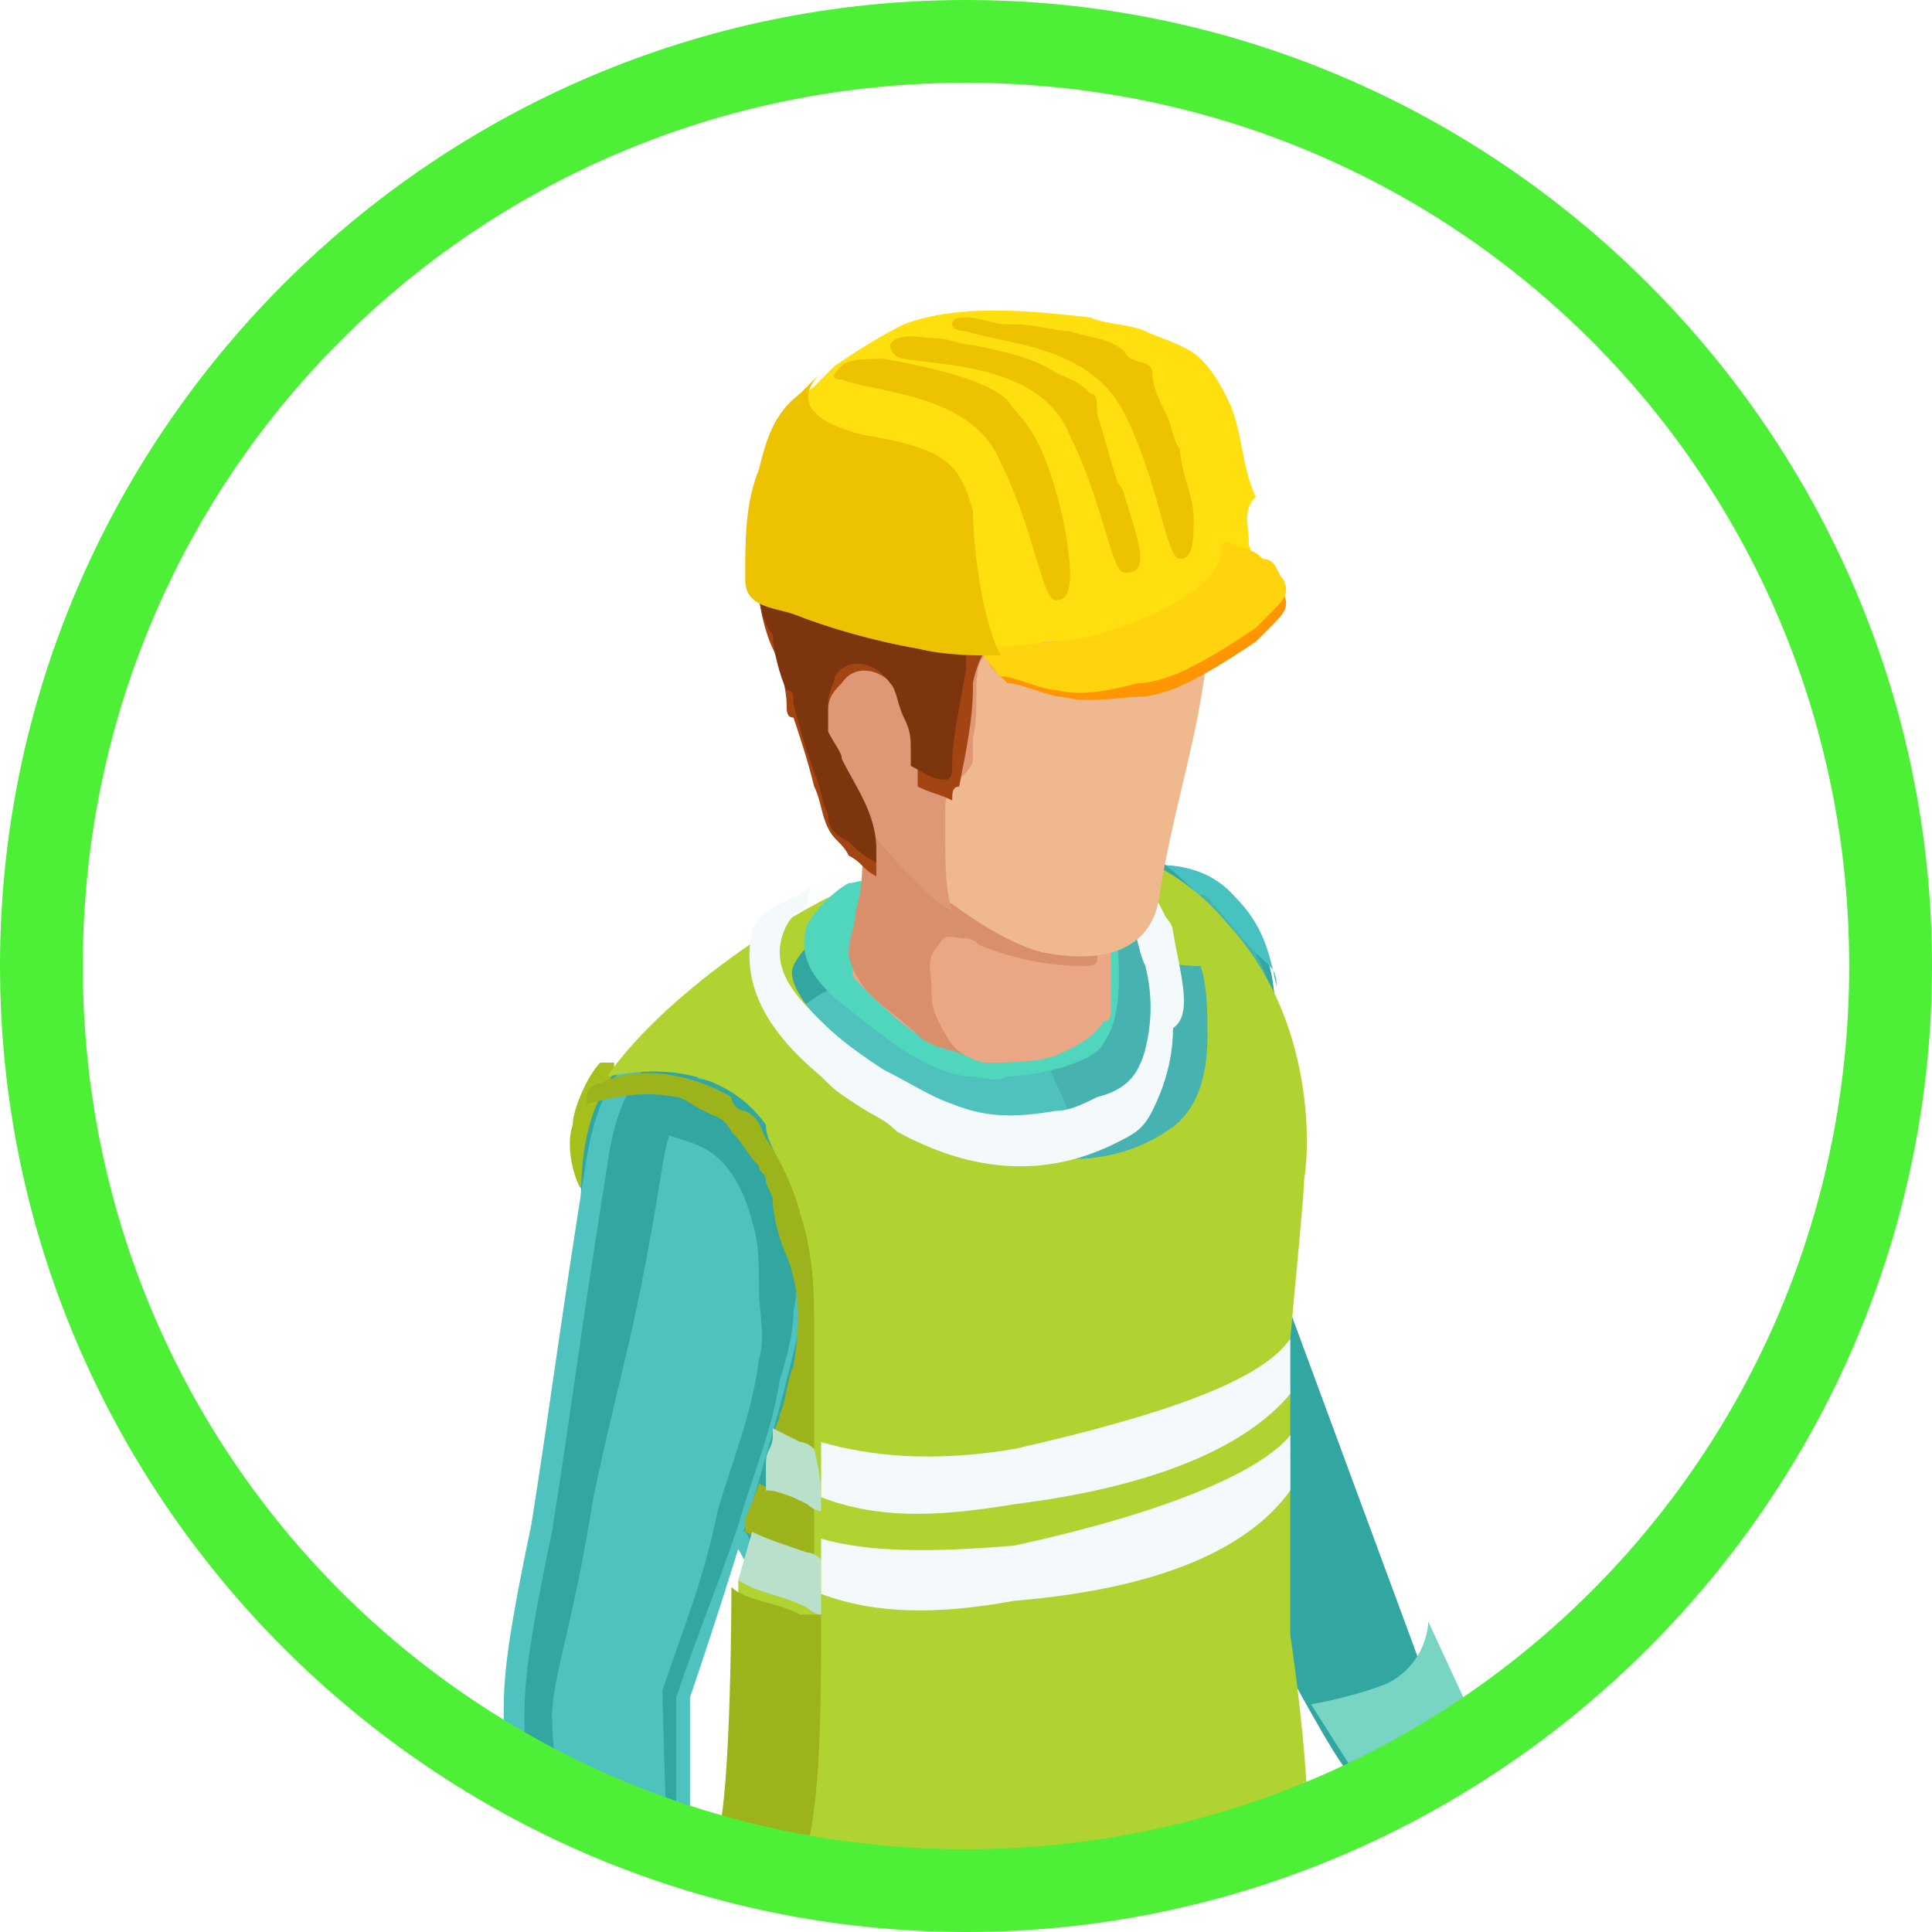 <?xml version="1.0" encoding="utf-8"?>
<!-- Generator: Adobe Illustrator 22.0.0, SVG Export Plug-In . SVG Version: 6.00 Build 0)  -->
<svg version="1.1" id="图层_1" xmlns="http://www.w3.org/2000/svg" xmlns:xlink="http://www.w3.org/1999/xlink" x="0px" y="0px"
	 viewBox="0 0 28 28" style="enable-background:new 0 0 28 28;" xml:space="preserve">
<style type="text/css">
	.st0{clip-path:url(#SVGID_2_);}
	.st1{fill:#996932;}
	.st2{fill:#A87438;}
	.st3{fill:#1F1F1F;}
	.st4{fill:#825520;}
	.st5{fill:#42260B;}
	.st6{fill:#3D2003;}
	.st7{fill:#A7BF1D;}
	.st8{fill:#EBEBEB;}
	.st9{fill:#E8B58F;}
	.st10{fill:#1C4059;}
	.st11{fill:#12344A;}
	.st12{fill:#32A6A0;}
	.st13{fill:#48C2C1;}
	.st14{fill:#1F4964;}
	.st15{fill:#133B54;}
	.st16{fill:#4FC2BE;}
	.st17{fill:#46B3B0;}
	.st18{fill:#E0AA82;}
	.st19{fill:#4DC2BF;}
	.st20{fill:#B1D331;}
	.st21{fill:#78D4C3;}
	.st22{fill:#F4FAFC;}
	.st23{fill:#9CB31B;}
	.st24{fill:#D98F6C;}
	.st25{fill:#51D6BE;}
	.st26{fill:#EAA685;}
	.st27{fill:#F0B88F;}
	.st28{fill:#DF9876;}
	.st29{fill:#A34512;}
	.st30{fill:#7D350E;}
	.st31{fill:#D18D6D;}
	.st32{fill:#B8E0CA;}
	.st33{fill:#FF9500;}
	.st34{fill:#FFDF0D;}
	.st35{fill:#FFD30D;}
	.st36{fill:#EDC200;}
	.st37{fill:#4EF037;}
</style>
<g>
	<g>
		<defs>
			<circle id="SVGID_1_" cx="14" cy="14" r="13.5"/>
		</defs>
		<clipPath id="SVGID_2_">
			<use xlink:href="#SVGID_1_"  style="overflow:visible;"/>
		</clipPath>
		<g id="图层_1_2_" class="st0">
			<g id="图层_1_1_">
				<g>
					<g id="XMLID_36_">
						<path class="st1" d="M11.4,43.3c0.2,0,0.5,0,0.7,0c0.4,0,1.1,0.2,1.2,0.6c0,0.2,0,0.5,0,0.6c0,0.3,0,0.7,0.1,1
							c0,0.5,0.3,0.8,0.6,1.3c0.2,0.4,0.4,0.8,0.6,1.2c0.2,0.3,0.3,0.6,0.3,1c0,0.4-0.1,1-0.2,1.3c-0.2,0.2-0.4,0.3-0.6,0.4
							c-0.2,0.1-0.3,0.1-0.5,0.1c-0.1,0-0.2,0-0.2,0c-0.5-0.1-0.9-0.4-1.2-0.8c-0.2-0.2-0.3-0.3-0.4-0.5c-0.2-0.2-0.2-0.5-0.3-0.8
							l-0.2-0.6h-0.1c-0.1,0-0.3-0.5-0.4-0.5c-0.2-0.2-0.2-0.4-0.3-0.6c-0.1-0.2-0.2-0.3-0.2-0.5c-0.2-0.1-0.2-0.4-0.2-0.8
							c0-0.2,0.2-0.5,0.1-0.7c0-0.2-0.1-0.4-0.1-0.6c-0.1-0.2-0.2-0.6,0.1-0.9c0.2-0.1,0.4-0.1,0.6-0.2
							C10.9,43.4,11.1,43.3,11.4,43.3C11.3,43.4,11.3,43.4,11.4,43.3z"/>
					</g>
					<path class="st2" d="M14.1,48.8c-1,1-2.1-0.2-2.4-1.2c-0.2-0.5-0.2-1-0.2-1.4c0-0.3-0.1-0.7-0.1-1.1c0-0.2,0.1-0.5,0.2-0.6
						c0.1-0.1,0.2-0.1,0.4-0.1s0.4-0.1,0.6,0c0.2,0,0.4,0.2,0.6,0.2c0,0,0,0,0.1,0v0.2c0,0.6,0,1.3,0.3,1.7c0.3,0.6,1,1.3,0.9,1.9
						C14.3,48.6,14.2,48.7,14.1,48.8z"/>
					<g>
						<path class="st3" d="M12,47.3L12,47.3c0-0.2,0.2-0.4,0.4-0.6c0.1-0.1,0.2-0.1,0.2-0.2c0.1-0.1,0.2-0.2,0.2-0.3l0,0l0,0
							c-0.1-0.1-0.2-0.1-0.4-0.1c-0.1,0-0.1,0-0.2,0c-0.2,0-0.3-0.1-0.4-0.2c0-0.1,0-0.2,0.1-0.2c0.1-0.1,0.2-0.2,0.3-0.2h0.1
							c0.1,0,0.2-0.1,0.2-0.2c0-0.1,0-0.1,0-0.2C12.4,45,12.2,45,12,45h-0.1c-0.1,0-0.2,0-0.2-0.1c-0.1-0.1-0.2-0.2-0.1-0.2
							c0-0.1,0.2-0.2,0.2-0.2l0.1-0.1c0.2-0.2,0.2-0.2,0.2-0.3c0-0.1-0.2-0.2-0.2-0.2l0.1-0.1c0.1,0.1,0.2,0.2,0.2,0.2
							c0,0.2,0,0.3-0.2,0.4l-0.1,0.1c-0.1,0.1-0.2,0.2-0.2,0.2c0,0.1,0,0.1,0.1,0.2c0.1,0,0.1,0,0.2,0.1h0.1c0.2,0,0.4,0,0.5,0.2
							c0,0.1,0.1,0.2,0,0.2c0,0.1-0.2,0.2-0.2,0.2s0,0-0.1,0c-0.1,0.1-0.2,0.1-0.2,0.2C12,45.9,12,45.9,12,46s0.2,0.2,0.3,0.2
							c0,0,0.1,0,0.2,0c0.2,0,0.3,0,0.5,0.1c0,0,0,0,0.1,0.1v0.1c0,0.2-0.1,0.2-0.2,0.3c-0.1,0.1-0.2,0.1-0.2,0.2
							C12.3,47,12.1,47.1,12,47.3z"/>
					</g>
					<g>
						<path class="st3" d="M13.1,46.8c-0.2,0-0.6,0-0.8-0.1c-0.1,0-0.2-0.1-0.2-0.2c0-0.2,0.2-0.2,0.2-0.3c0,0,0,0,0.1,0
							c0,0,0.1,0,0.1-0.1c0.1-0.1,0.1-0.1,0.2-0.2c0-0.1,0-0.2,0-0.2c-0.1-0.1-0.2-0.1-0.3,0c-0.1,0-0.1,0-0.2,0l0,0
							c-0.1,0-0.2,0-0.2-0.1c-0.1-0.1-0.1-0.2,0.1-0.3c0.1-0.1,0.2-0.1,0.2-0.2h0.1c0.2-0.1,0.2-0.2,0.2-0.2v-0.1h-0.1
							c-0.2,0-0.4,0-0.6-0.1c0,0-0.1,0-0.1-0.1v-0.1c0-0.3,0.2-0.6,0.4-1l0.1,0.1C12.2,44,12,44.3,12,44.6v0.3c0,0,0,0,0.1,0
							c0.2,0.1,0.4,0.1,0.6,0.1c0.1,0,0.1,0,0.2,0c0.1,0.1,0.1,0.2,0.1,0.2c0,0.1-0.1,0.2-0.2,0.2h-0.1c-0.1,0-0.2,0.1-0.2,0.2
							c0,0.1-0.1,0.2,0,0.2s0.2,0.1,0.2,0.1l0,0c0,0,0.1,0,0.2,0c0.2,0,0.3,0,0.4,0.1c0.1,0.1,0.1,0.2,0.1,0.3
							c0,0.1-0.1,0.2-0.2,0.2c0,0,0,0-0.1,0.1c0,0,0,0-0.1,0c-0.1,0.1-0.2,0.2-0.2,0.2c0,0.1,0.1,0.1,0.2,0.2c0.3,0.1,0.6,0.2,1,0.1
							v0.1C13.3,46.8,13.2,46.8,13.1,46.8z"/>
					</g>
					<path class="st4" d="M20.2,45.2c0.1,0.7-0.3,0.9-1,0.9c-0.4,0-1,0-1.3-0.2c-0.3-0.1-1-0.2-1.2-0.6c-0.1-0.2-0.2-0.3-0.2-0.3
						l-0.4-0.2L16,45.1c0,0-0.1,0-0.8-0.3c-0.7-0.3-0.9-0.6-0.9-0.6c-0.1-0.2,0-0.7,0-1c-0.1-0.5,0-0.9,0-1.4c0-0.3,0.1-0.7,0.3-0.9
						c0.1-0.1,0.2-0.1,0.4-0.2c0.3-0.1,0.6-0.1,0.9-0.2c0.3,0,0.6,0,0.9,0c0.3,0.1,0.6,0.2,0.7,0.5c0.2,0.2,0.2,0.5,0.2,0.8
						c0,0.2,0,0.6,0.2,0.9c0.2,0.2,0.6,0.3,0.8,0.5c0.2,0.2,0.5,0.2,0.7,0.4C19.8,44.2,20.2,44.8,20.2,45.2z"/>
					<path class="st5" d="M14.8,48.9c0,0.3-0.1,0.8-0.2,1c-0.2,0.2-0.4,0.3-0.6,0.4c-0.2,0.1-0.3,0.1-0.5,0.1c-0.1,0-0.2,0-0.2,0
						c-0.5-0.1-0.9-0.4-1.2-0.8c-0.2-0.2-0.3-0.3-0.4-0.5c-0.2-0.2-0.2-0.5-0.3-0.8l-0.2-0.6h-0.2c-0.1,0-0.3-0.5-0.4-0.5
						c-0.2-0.2-0.2-0.4-0.3-0.6s-0.2-0.3-0.2-0.5c0-0.2-0.1-0.2-0.1-0.4c0,0.2,0,0.5,0.1,0.7c0.1,0.2,0.2,0.3,0.2,0.5
						c0.1,0.2,0.2,0.4,0.3,0.6c0.1,0.1,0.3,0.6,0.4,0.5h0.1l0.2,0.6c0.1,0.3,0.2,0.6,0.3,0.8c0.2,0.2,0.2,0.3,0.4,0.5
						c0.3,0.3,0.7,0.6,1.2,0.8c0.1,0,0.2,0,0.2,0c0.2,0,0.3-0.1,0.5-0.1c0.2-0.1,0.5-0.2,0.6-0.4C14.7,49.8,14.8,49.3,14.8,48.9
						L14.8,48.9z"/>
					<path class="st6" d="M19.3,45.8c-0.4,0-1,0-1.4-0.2c-0.3-0.1-1-0.2-1.2-0.6c-0.1-0.2-0.2-0.3-0.2-0.3l-0.5-0.2L16,44.9
						c0,0-0.1,0-0.8-0.3c-0.7-0.3-0.9-0.6-0.9-0.6c0-0.1,0-0.1,0-0.2c0,0.2,0,0.3,0,0.5c0,0,0.2,0.3,0.9,0.6
						c0.7,0.3,0.8,0.3,0.8,0.3l0.1-0.2l0.4,0.2c0,0,0.2,0.2,0.2,0.3c0.2,0.2,1,0.4,1.2,0.6c0.4,0.2,1,0.2,1.3,0.2c0.6,0,1-0.2,1-0.9
						l0,0C20.2,45.7,19.8,45.8,19.3,45.8z"/>
					<g>
						<path class="st3" d="M18.3,44L18.3,44l0.1-0.4c0-0.1,0-0.1,0-0.2c0,0,0,0-0.1,0c-0.2,0-0.3,0-0.5-0.1
							c-0.2-0.1-0.3-0.2-0.2-0.5c0-0.1,0-0.1,0.1-0.2c0.1-0.1,0.1-0.2,0.1-0.2s-0.2-0.1-0.2-0.2l0,0c-0.1,0-0.2,0-0.2-0.1
							c-0.1-0.1-0.1-0.2-0.1-0.3s0.1-0.2,0.2-0.2l0,0l0.1-0.1c0,0,0-0.1-0.1-0.1c0,0-0.1-0.1-0.1-0.2h0.1c0,0,0,0.1,0.1,0.1
							c0,0.1,0.1,0.1,0.1,0.2c0,0.1,0,0.1-0.1,0.2l0,0c-0.1,0.1-0.1,0.2-0.2,0.2c0,0.1,0,0.2,0,0.2c0.1,0.1,0.2,0.1,0.2,0.1l0,0
							c0.2,0,0.2,0.1,0.2,0.2c0,0.1,0,0.2-0.1,0.2c0,0.1-0.1,0.1-0.1,0.2c0,0.2,0.1,0.3,0.2,0.3c0.1,0.1,0.2,0.1,0.5,0.1h0.1
							c0.1,0,0.1,0.1,0,0.2C18.3,43.5,18.3,44,18.3,44z"/>
					</g>
					<g>
						<path class="st3" d="M18.1,43.7c-0.1,0-0.2-0.1-0.3-0.2c-0.1-0.1-0.1-0.2-0.1-0.2c0-0.1,0.1-0.2,0.1-0.2s0,0,0-0.1
							s0.1-0.2,0-0.2c0-0.1-0.2-0.1-0.2-0.1h-0.1c-0.1,0-0.1,0-0.2,0s-0.2-0.1-0.2-0.2c-0.1-0.1-0.1-0.2,0-0.3
							c0-0.1,0.1-0.2,0.2-0.2c0,0,0,0,0.1-0.1c0.1-0.1,0.1-0.2,0.1-0.2c0-0.1-0.1-0.2-0.2-0.2s-0.1,0-0.2,0h-0.1
							c-0.2,0-0.4-0.2-0.6-0.3l0.1-0.1c0.2,0.2,0.3,0.2,0.5,0.2h0.1c0.1,0,0.2,0,0.2,0c0.2,0,0.2,0.1,0.2,0.2c0,0.1,0,0.2-0.1,0.3
							c0,0,0,0.1-0.1,0.1c-0.1,0.1-0.1,0.1-0.2,0.2c0,0.1,0,0.2,0,0.2c0.1,0.1,0.1,0.2,0.2,0.2s0.1,0,0.2,0h0.1
							c0.1,0,0.2,0.1,0.2,0.1c0.1,0.1,0,0.2,0,0.3c0,0,0,0,0,0.1s-0.1,0.1-0.1,0.2c0,0.1,0,0.1,0.1,0.2c0.1,0.1,0.2,0.1,0.2,0.1l0,0
							c0.2,0,0.3-0.1,0.4-0.2l0.1,0.1C18.5,43.6,18.3,43.7,18.1,43.7L18.1,43.7z"/>
					</g>
					<g>
						<path class="st7" d="M9,16.1c-0.1,0.4-0.2,0.8-0.4,1.1c0,0,0,0.1-0.1,0.1l-0.1-0.1c-0.1-0.2-0.2-0.6-0.1-0.9
							c0-0.2,0.2-0.7,0.4-0.9c0.1,0,0.2,0,0.2,0s0,0.1,0,0.2C9,15.9,9,16,9,16.1z"/>
						<g>
							<g>
								<path class="st8" d="M15.5,41.7L15.5,41.7L15.5,41.7L15.5,41.7z"/>
							</g>
							<path id="XMLID_35_" class="st9" d="M21.9,25.8c-0.2-0.2-0.5-0.4-0.7-0.6c0-0.1-0.1-0.1-0.1-0.2c-0.2-0.2-0.3-0.5-0.5-0.8
								c-0.2-0.6-0.5-1.1-0.7-1.5c-0.4-0.8-1-2.8-1-2.8c-1.4-0.5-1.5,1.4-1.3,1.9c0.3,0.5,0.6,1,1,1.4c0.3,0.4,0.5,0.9,0.6,1.3
								c0.1,0.1,0.1,0.2,0.2,0.3c0.1,0.1,0.1,0.2,0.1,0.2c0.1,0.2,0.2,0.5,0.2,0.7c0.1,0.2,0,0.6,0.1,0.8c0.1,0.2,0.2,0.4,0.3,0.5
								c0.2,0.6,0.5,0.8,0.6,1c0.2,0.2,0.1,0.3,0.7,0.3s0.5-0.3,0.5-0.3s0,0,0.2-0.1c0.2-0.1,0.1-0.2,0.1-0.2l-0.4-1.1
								c0-0.1,0.1-0.2,0.1-0.2s0,0,0-0.1c0.2,0.1,0.7,0.3,0.9,0.2C22.9,26.2,22.2,26.1,21.9,25.8z"/>
							<path class="st10" d="M16.7,26.9c-0.2-0.3-0.1-0.6,0.1-0.8c-0.1-0.1-0.1-0.2-0.1-0.3c-0.2,0-0.2,0.1-0.3,0.2
								c-0.6,0.4-1,1-1.3,1.6c-0.1,0.2-0.1,0.2-0.2,0.4c-0.3,0.9-0.1,1.9-0.1,2.8c0,1.2,0.1,2.4-0.2,3.6c-0.5,1.8-0.5,3.5-0.4,4.7
								c0.1,1.4,0,3.6,0,3.6s0.5,0.7,1.6,0.7c0.5,0,0.9-0.1,1.3-0.3c0.5-0.3,0.6-0.5,0.6-1c-0.1-1.3,0-2.4,0-3.6c0.1-1,0.1-2,0.2-3
								c0.2-1.5,0.2-1.9,0.3-3.2c0.1-0.9,0.5-3.9,0.2-5C18.1,27.4,17.1,27.5,16.7,26.9z"/>
							<g>
								<path class="st11" d="M15.2,40c-0.1-1.3-0.1-2.9,0.4-4.7c0.3-1.2,0.3-2.4,0.2-3.6c0-0.9-0.3-2,0.1-2.8
									c0.1-0.2,0.1-0.2,0.2-0.4c0.2-0.5,0.5-1,0.8-1.4c-0.1-0.1-0.1-0.1-0.2-0.2c-0.2-0.3-0.1-0.6,0.1-0.8
									c-0.1-0.1-0.1-0.2-0.1-0.3c-0.2,0-0.2,0.1-0.3,0.2c-0.6,0.4-1,1-1.3,1.6C15,28,15,28,14.9,28.2c-0.3,0.9-0.1,1.9-0.1,2.8
									c0,1.2,0.1,2.4-0.2,3.6c-0.5,1.8-0.5,3.5-0.4,4.7c0.1,1.4,0,3.6,0,3.6s0.2,0.4,1,0.6C15.2,42.8,15.3,41.1,15.2,40z"/>
							</g>
							<path id="XMLID_34_" class="st12" d="M16.3,12.7c0,0,1-0.3,1.6,0.4c0.6,0.7,0.6,1.2,0.6,2.4s-0.1,2.7-0.1,2.7l2.4,6.5
								c0,0-0.8,0.2-1.2,1c-0.1,0.2-1.6-2.8-1.8-3C16.2,20.8,15,12.8,16.3,12.7z"/>
							<path id="XMLID_33_" class="st13" d="M18.5,14.3c-0.1-0.5-0.2-0.9-0.6-1.3c-0.6-0.7-1.6-0.4-1.6-0.4c-0.2,0-0.4,0.3-0.4,0.8
								c0.4,0.1,1,0,1.3,0c0.5,0,0.9,0.3,1.2,0.6C18.5,14.1,18.5,14.2,18.5,14.3z"/>
							<g>
								<path class="st14" d="M14,38.7c0.1-0.8,0.4-1.6,0.6-2.4c0.2-1.1,0.4-2.6,0.5-3.7c0-0.6,0.1-1.2,0.2-1.7c0-0.1,0-0.2,0.1-0.2
									c0-0.1,0.1-0.1,0.1-0.2c0.1-0.1,0.2-0.2,0.3-0.3c0.3-0.3,0.6-0.6,0.6-1c0.1-0.6,0-1.2-0.2-1.7c0-0.1,0-0.2,0.1-0.2
									c0.1-0.1,0.2-0.2,0.3-0.2c0.2-0.2,0.4-0.3,0.6-0.5c0.3-0.2,0.6-0.4,0.9-0.6c0.2-0.1,0.4-0.1,0.6-0.1c0-1.3-0.4-2.4-0.4-2.4
									s0.2,0.4-2.4,1.8c-0.6,0.4-1.4,0.6-2,0.9c-0.8,0.2-1.7-0.2-2.4,0.3c-0.7,0.5-0.9,1.3-1,2c-0.1,1-0.2,2-0.1,3.2
									c0.2,2,0.3,4,0.2,6.2c-0.2,1.9-0.2,4-0.1,5.9c0.1,0.6-0.1,1.6,0.4,2.2c0.3,0.3,0.9,0.5,1.3,0.6c0.5,0.1,1,0.2,1.4-0.1
									c0.5-0.3,0.4-1.2,0.5-1.6C14,44,14,43.2,14,42.4C13.8,40.9,13.9,39.7,14,38.7z"/>
							</g>
							<path class="st15" d="M11.2,44.6c-0.2-1.9,0-4,0.1-5.9c0.2-2,0-4-0.2-6.2c-0.1-0.6-0.1-1.2,0-1.6c0-0.4,0.1-0.8,0.2-1.2
								c0,0.1,1,0.2,1.1,0.2c0.4,0.1,0.9,0.1,1.3,0c0.9-0.1,1.6-0.5,2.4-0.6c0.9-0.2,1.6-0.4,2.3-0.9c0.1-0.1,0.2-0.1,0.2-0.2
								c0-0.1,0.1-0.2,0.1-0.2c0.1-1.6,0-3.2-0.6-4.6c0,0,0.2,0.4-2.4,1.8c-0.6,0.4-1.3,0.6-2,0.9c-0.8,0.2-1.7-0.2-2.4,0.3
								c-0.7,0.5-0.9,1.3-1,2c-0.1,0.9-0.1,1.9-0.1,3c0.2,2,0.3,4.1,0.2,6.2c-0.2,1.9-0.2,4-0.1,5.9c0.1,0.6-0.1,1.6,0.4,2.2
								c0.2,0.2,0.5,0.4,0.8,0.5C11.1,45.7,11.2,45,11.2,44.6z"/>
							<path id="XMLID_32_" class="st16" d="M18.5,20.2c-0.1,1.1-0.1,2.2,0,3.3c0,0.5,0.1,1,0.1,1.4c0.1,0.4,0.2,0.9,0.1,1.3
								c-0.1,0.3-0.2,0.6-0.2,1c0,0.1-0.1,0.2-0.2,0.3c-0.2,0.2-0.3,0.6-0.6,0.6c-0.3,0.2-0.6,0.2-1,0.4c-1.3,0.4-3,0.9-5.8,0
								c0,0,0.5-4.6,0.2-5.2C10.9,22.5,9,20,8.9,18.6c-0.1-1.4-0.4-2.6,1.1-3.9c0.9-0.7,1.4-1.3,2.1-1.6c0.6-0.4,1.1-0.6,1.6-0.9
								c0.6-0.2,1.2-0.2,1.7,0c1,0.2,1.8,0.6,2.1,1.1C18.5,14.3,18.7,16.5,18.5,20.2z"/>
							<path class="st17" d="M17.5,13c0,0,0.5,0.6,0.6,0.7c0.2,0.2,0.3,0.6,0.4,0.9c0.2,0.8,0.2,1.6,0.1,2.4c-0.1,1.3,0,2.4,0,3.7
								c0,0.8,0,1.4,0,2.2c0,0.3,0,0.7,0,1c0,0.6,0.1,1.4,0.2,1.9c0.1,0.3,0,0.6-0.1,0.9c-0.1,0.3-0.2,0.7-0.5,0.9
								c-0.3,0.2-0.6,0.4-1,0.6c-0.1,0-0.8,0.2-0.8,0.2s0.3-3.8-0.1-7.9c-0.1-1-0.2-1.9-0.4-2.8c-0.2-0.6-0.3-1.3-0.5-1.8
								c-0.1-0.2-0.3-0.6-0.2-0.8c0.1-0.1,0.2-0.2,0.3-0.2c0.2-0.2,0.3-0.6,0.4-1c0-0.1,0-0.2,0.1-0.3c0-0.1,0-0.2,0.1-0.2
								c0.1-0.2,0.3-0.2,0.5-0.3C16.9,13,17.4,12.9,17.5,13z"/>
							<path id="XMLID_31_" class="st12" d="M15.1,13.5c0.9-0.1,1.6-0.5,2.4-0.4c-0.5-0.5-0.9-0.9-1.6-1c-0.6-0.2-1.4,0.1-2,0.3
								c-0.6,0.2-1.2,0.6-1.6,0.9c-0.7,0.5-2,1-2.8,1.6c-1.4,1.2-1,2.3-1.1,3.9c0,0.2,0.6,0.3,0.7,0.5c0.2,0.9,0.7,1.5,1.2,2.3
								c0.2,0.2,0.2,0.5,0.5,0.6c0.1,0.1,0.1,0.4,0.1,0.5c0,0.4,0,0.8,0,1.1c0,0.5-0.1,1-0.1,1.3c0,0.2-0.1,0.5-0.1,0.7
								c0,0.3,0.3,0.7,0.2,1.1c-0.1,0.3-0.2,0.6-0.2,0.9c0.1,0.2,0,0.6,0.2,0.6s0.4,0.1,0.4,0.2c0.2,0.1,0.2,0.1,0.4,0.1
								c0,0,0.1-2.1,0.1-2.2c0-0.8,0-1.6,0-2.4c0.1-1.1,0.2-2,0.2-3.2c0-0.5,0.1-1,0.1-1.4c0-0.5-0.1-1-0.2-1.4
								c-0.1-0.6-0.1-1.3-0.4-1.9c-0.2-0.2-0.2-0.4-0.4-0.6c-0.3-0.2-0.2-0.3,0-0.6c0.2-0.2,0.5-0.4,0.8-0.6
								c0.4-0.2,0.7-0.3,1.1-0.5c0.1,0,0.2-0.1,0.3-0.1C13.7,13.7,14.4,13.5,15.1,13.5z"/>
							<path id="XMLID_30_" class="st9" d="M10.9,32.1c-0.1-0.1-0.2-0.2-0.3-0.4c0,0,0-0.1-0.1-0.1c-0.2-0.2-0.4-0.4-0.6-0.6
								c-0.2-0.2-0.2-0.6-0.2-0.8c-0.1-1.2,0.2-3.2-0.1-4.3c-0.3-1.2-2.2-0.3-2.2-0.3S7.3,27,8,28.9s0.8,2.2,0.8,3
								c0,0.3-0.1,0.5,0.1,0.7c0.1,0.2,0.2,0.3,0.2,0.5c0.2,0.4,0.2,0.6,0.3,0.9c0.2,0.3,0,0.3,0.7,0.5c0.7,0.2,0.6-0.2,0.6-0.2
								s0,0,0.2,0s0.2-0.2,0.2-0.2l-0.3-1.3c0-0.1,0.1-0.1,0.1-0.2c0.2,0.2,0.7,0.6,0.9,0.5C11.9,32.8,11.2,32.4,10.9,32.1z"/>
							<path id="XMLID_29_" class="st18" d="M7.5,25.6c0,0-0.1,1.4,0.6,3.3c0.6,2,0.8,2.2,0.8,3c0,0.2,0,0.4,0,0.6
								c0.2-0.4,0.2-0.9,0.2-1.2c-0.1-1-0.4-1.8-0.6-2.8c-0.2-1.1-0.3-2.1-0.2-3.2C7.9,25.3,7.5,25.6,7.5,25.6z"/>
							<path class="st19" d="M10.7,15.1c0,0-1.8-0.8-2.2,1.7S8,20.2,7.7,22.1c-0.4,1.9-0.4,2.3-0.4,2.8c0,0.5,0.3,2.6,0.6,4
								c0.3,1.3,0.7,2.2,0.7,2.2s0.2-0.7,0.8-0.7s0.6,0.2,0.6,0.2v-6c0,0,2-5.8,1.8-7.1C11.6,16.1,11.4,15.3,10.7,15.1z"/>
							<path class="st12" d="M9.4,15.7c-0.2,0.1-0.3,0.2-0.3,0.3c0,0.2,0.2,0.2,0.2,0.3c0.4,0.2,0.7,0.2,1,0.4
								c0.3,0.2,0.5,0.6,0.6,1C11,18,11,18.3,11,18.7c0,0.3,0.1,0.7,0,1c-0.1,0.8-0.4,1.5-0.6,2.2c-0.2,1-0.5,1.7-0.8,2.6
								c0,0,0.1,4.2,0.2,4.2v-4.1c0.3-0.9,0.6-1.6,0.9-2.5c0.2-0.7,0.5-1.4,0.6-2.1c0.1-0.3,0.2-0.7,0.2-1c0.1-0.4,0-0.8,0-1.2
								c0-0.5,0-1.4-0.4-1.7C10.8,15.7,9.9,15.5,9.4,15.7z"/>
							<path class="st12" d="M8.6,29.6C8.3,28.3,8,25.4,8,24.9c0-0.6,0.3-1.3,0.6-3.2c0.4-1.9,0.6-2.3,1-4.8
								c0.2-1.2,0.7-1.6,1.3-1.7c-0.3-0.1-1.8-0.6-2.1,1.7c-0.4,2.5-0.5,3.4-0.8,5.3c-0.4,1.9-0.4,2.3-0.4,2.8s0.3,2.6,0.6,4
								c0.3,1.4,0.7,2.2,0.7,2.2S8.9,31,9,30.8C8.8,30.4,8.7,30.1,8.6,29.6z"/>
							<path class="st20" d="M16.9,13.8c-0.1-0.2-0.1-0.5-0.2-0.6c-0.2-0.2-0.5-0.4-0.6-0.6c-0.2-0.2-0.2-0.2-0.4-0.4
								c0,0,1.2,0.1,2.1,1.2c1.2,1.3,1.2,3.1,1.1,3.7c0,0.2-0.1,1.2-0.2,2.3c-0.1,0.2,0,0.5,0,0.8c0,0.3,0,0.6,0,1
								c0,0.2,0,0.5,0,0.8c0,1,0,1.7,0,1.7s0.4,2.6,0.2,3.5c-0.2,0.8-1.4,1.5-4.2,2c-1.3,0.2-2.3,0.1-3.1-0.2
								c-0.9-0.2-1.3-0.6-1.3-0.6s0-1.4,0.2-1.9s0.2-2.8,0.2-3.4c0-0.2,0-0.2,0-0.2l0.2-0.5l0.1-0.4c0,0,0.1-0.2,0.2-0.5
								c0.1-0.2,0.2-0.5,0.2-0.7s0.1-0.2,0.1-0.4c0.2-0.8,0.4-1.4-0.2-3.5c-0.1-0.3-0.2-0.4-0.2-0.6c-0.8-1.1-2.2-0.7-2.3-0.7
								c0.9-1.3,3-2.6,3.7-2.8c0,0.2-0.9,0.9-1,1.2c-0.2,0.4,1,1.4,1,1.4c0.3,0.2,0.6,0.5,0.9,0.7c0.3,0.2,0.6,0.3,1,0.4
								c0.2,0.1,0.2,0.1,0.4,0.2c0.7,0.2,1.5,0.1,2.1-0.3c0.5-0.3,0.6-0.9,0.6-1.4c0-0.3,0-0.7-0.1-1C16.9,14,16.9,13.9,16.9,13.8z"
								/>
							<path class="st21" d="M8.3,31l-0.4-1.4c0,0,1,0.2,1.4-0.1c0.6-0.2,0.7-0.6,0.7-0.6l0.1,1.6C10.1,30.5,9.4,31.5,8.3,31z"/>
							<path class="st21" d="M19.7,25.8L19,24.7c0,0,0.6-0.1,1.1-0.3c0.6-0.3,0.6-0.9,0.6-0.9l0.6,1.3C21.3,24.9,21,25.7,19.7,25.8z
								"/>
							<path class="st22" d="M17,13.5c0-0.1-0.1-0.2-0.1-0.2c-0.1-0.2-0.2-0.4-0.4-0.6c-0.1-0.1-0.4-0.2-0.5,0
								c0,0.1,0.1,0.2,0.1,0.2c0.1,0.2,0.2,0.3,0.3,0.5c0.1,0.2,0.1,0.4,0.2,0.6c0.1,0.4,0.1,0.8,0,1.2c-0.1,0.4-0.3,0.6-0.7,0.7
								c-0.2,0.1-0.4,0.2-0.6,0.2c-0.6,0.1-1,0.1-1.5-0.1c-0.3-0.1-0.6-0.3-1-0.5c-0.3-0.2-0.6-0.4-0.9-0.7c-0.3-0.3-0.6-0.6-0.6-1
								c0-0.2,0.1-0.5,0.3-0.6l0.1-0.1V13c0-0.1,0.1-0.2,0.1-0.2S11.6,13,11.5,13c-0.2,0.1-0.5,0.2-0.6,0.5c-0.2,0.9,0.4,1.6,1,2.1
								c0.2,0.2,0.2,0.2,0.5,0.4c0.3,0.2,0.4,0.2,0.6,0.4c1.1,0.6,2.2,0.7,3.3,0.1c0.2-0.1,0.3-0.2,0.4-0.4c0.2-0.4,0.3-0.8,0.3-1.2
								C17.3,14.7,17.1,14.1,17,13.5z"/>
							<path class="st23" d="M10.8,16.1c0.2,0.1,0.2,0.2,0.3,0.4c0.2,0.3,0.4,0.7,0.5,1.1c0.2,0.6,0.2,1.2,0.2,1.7
								c0,0.3,0,0.6,0,0.9c0,0.1,0,0.9,0,0.9c-0.1,0-0.2-0.1-0.2-0.1c-0.2-0.1-0.3-0.1-0.4-0.2c0,0,0,0,0,0.1c0-0.2,0.1-0.3,0.1-0.4
								c0.1-0.2,0.1-0.5,0.2-0.7c0.1-0.6,0.1-1.1-0.1-1.6c-0.1-0.2-0.2-0.6-0.2-0.8c0-0.1-0.1-0.2-0.1-0.3S11,17,11,16.9
								c-0.2-0.2-0.2-0.3-0.4-0.5c-0.1-0.2-0.2-0.2-0.4-0.3C10,16,9.9,15.9,9.8,15.9c-0.5-0.1-0.9,0-1.3,0.1v-0.1
								c0-0.1,0.1-0.2,0.2-0.2c0.6-0.3,1.4-0.1,1.9,0.2C10.6,16,10.7,16.1,10.8,16.1z"/>
							<path class="st23" d="M11.9,23.4c0,1.3,0,2.5-0.2,3.4c-0.1,0.6-0.1,1.2-0.2,1.6l0,0c-0.8-0.2-1.3-0.6-1.3-0.6
								c0-0.4,0.1-0.9,0.2-1.2c0.2-0.6,0.2-3.6,0.2-3.6V23c0.2,0.2,0.6,0.2,1,0.4C11.6,23.4,11.8,23.4,11.9,23.4z"/>
							<path class="st23" d="M11.6,22.5c-0.3-0.1-0.6-0.2-0.8-0.3V22c0,0,0.1-0.2,0.2-0.5c0.2,0.1,0.4,0.2,0.6,0.2
								c0.1,0,0.2,0.1,0.2,0.1c0,0.2,0,0.5,0,0.7C11.8,22.6,11.6,22.6,11.6,22.5z"/>
							<path class="st24" d="M12.3,13.4c-0.1,0.2-0.1,0.3,0.1,0.6c0.2,0.2,0.2,0.2,0.4,0.3c0.2,0.2,0.3,0.3,0.5,0.4
								c0.2,0.2,0.4,0.2,0.6,0.4c-0.2-0.5-0.2-1.1-0.2-1.6c0-0.4,0.1-0.8,0.1-1.2v-0.1c-0.1,0-0.2,0-0.2,0.1
								C12.9,12.6,12.5,12.7,12.3,13.4z"/>
							<path class="st25" d="M14.6,15.6c0.4,0,1.3-0.2,1.4-0.5c0.3-0.4,0.2-1.2,0.2-1.5c-0.2-0.8-1.2-0.5-1.2-0.5
								c-0.2,0-0.3,0-0.5,0c-0.4,0-0.8-0.1-1.1-0.1c-0.1,0-0.2,0-0.3,0c-0.2,0-0.2-0.2-0.4-0.2c-0.1-0.1-0.3,0-0.4,0
								c-0.2,0.1-0.5,0.4-0.6,0.6c-0.2,0.6,0.3,1,0.7,1.3c0.5,0.4,1,0.8,1.6,0.9C14.3,15.6,14.4,15.7,14.6,15.6z"/>
							<path id="XMLID_28_" class="st26" d="M12.7,11.8c0,0.1,0,0.1,0,0.2c0,0.3,0,0.6-0.1,1c0,0.1-0.1,0.3,0,0.4
								c0.1,0.1,0.2,0.2,0.2,0.2c0.4,0.3,0.9,0.6,1.3,0.8c1.2,0.5,1.5,0.2,1.5,0.2l0.2-2.4L15.7,12c-0.2-0.1-0.5-0.2-0.7-0.2
								c-0.4-0.2-0.8-0.2-1.2-0.3c-0.2,0-0.4-0.1-0.6,0c-0.1,0-0.2,0-0.2,0.1c-0.1,0.1-0.2,0.2-0.2,0.3
								C12.7,11.7,12.7,11.7,12.7,11.8z"/>
							<path id="XMLID_27_" class="st26" d="M13.4,12.4c0.2-0.1,0.6-0.2,0.9-0.2c0.2,0,0.7,0,1,0.1c0.2,0.1,0.2,0.3,0.2,0.5
								c0.2,0.2,0.4,0.1,0.5,0.2c0.2,0.2,0.1,0.6,0.1,0.7c0,0.3,0,0.6,0,0.9c0,0.1,0,0.2-0.1,0.2c-0.2,0.3-0.5,0.4-0.7,0.5
								c-0.3,0.1-0.7,0.1-1,0.1c-0.2,0-0.4-0.2-0.6-0.2c-0.5-0.2-0.9-0.6-1.3-1c-0.1-0.1,0-0.2,0-0.2c0-0.3,0.1-0.7,0.3-1
								C12.9,12.6,13.2,12.5,13.4,12.4z"/>
							<path id="XMLID_26_" class="st24" d="M12.8,11.3c-0.2,0.1-0.4,0.2-0.4,0.3c-0.1,0.2,0.1,0.5,0.1,0.7c0,0.3,0,0.6-0.1,0.9
								c0,0.2-0.1,0.4-0.1,0.6c0,0.2,0.2,0.5,0.3,0.6c0.2,0.2,0.5,0.4,0.7,0.6c0.2,0.2,0.5,0.2,0.7,0.3c-0.2-0.1-0.3-0.3-0.4-0.5
								c-0.1-0.2-0.1-0.3-0.1-0.5s-0.1-0.4,0.1-0.6c0.1-0.2,0.2-0.1,0.4-0.1c0.1,0,0.2,0.1,0.2,0.1c0.5,0.2,1,0.3,1.5,0.3
								c0.1,0,0.2,0,0.2-0.1s0-0.1-0.1-0.2c-0.1-0.1-0.2-0.1-0.4-0.2c-0.3-0.2-0.6-0.5-1-0.6c-0.2-0.1-0.4-0.2-0.6-0.2
								c-0.1-0.1-0.2-0.2-0.2-0.2c0-0.2,0-0.2,0-0.4s-0.1-0.3-0.1-0.5c0-0.1-0.1-0.4-0.2-0.4C13.3,11.2,12.9,11.3,12.8,11.3z"/>
							<path class="st27" d="M17.6,8.8L17.6,8.8c0-0.5-0.2-0.9-0.4-1.2c-0.3-0.5-0.9-0.8-1.3-0.9c-0.8-0.1-2.1,0.3-2.9,1.3
								c-0.1,0.1-0.1,0.2-0.2,0.2c-0.1,0.1-0.1,0.2-0.2,0.2c-0.5,1.2-2,1.4,0.5,4.1c0,0,0,0,0.1,0.1l0.1,0.1l0.1,0.1
								c0.1,0.1,0.2,0.2,0.4,0.3c0.4,0.3,0.9,0.6,1.3,0.7c1,0.2,1.6-0.1,1.7-0.8c0.2-1.3,0.6-2.4,0.7-3.6C17.6,9.2,17.6,9,17.6,8.8z
								"/>
							<path class="st28" d="M17,8.3c-0.1-0.2-0.2-0.6-0.2-0.8h-0.1c-0.4-0.2-0.9-0.2-1.3-0.2c-0.3,0-0.7,0-1,0.1
								c-0.6,0.1-1.1,0.3-1.4,0.7c-0.1,0.1-0.1,0.2-0.2,0.2c-0.1,0.1-0.1,0.2-0.2,0.2c-0.5,1.2-2,1.4,0.5,4.1c0,0,0,0,0.1,0.1
								l0.1,0.1l0.1,0.1c0.1,0.1,0.2,0.2,0.4,0.3c-0.1-0.3-0.1-0.7-0.1-1c0-0.2,0-0.3,0-0.5s0.1-0.3,0.2-0.4
								c0.1-0.1,0.2-0.2,0.2-0.3s0-0.2,0-0.3c0.1-0.4,0-0.8,0.1-1.1c0.2-0.3,0.3-0.5,0.4-0.7c0.2-0.2,0.6-0.4,0.8-0.5
								c0.2,0,0.3,0,0.6,0c0.2,0,0.3,0,0.5,0c0.3,0.1,0.6,0.1,0.8,0h0.1C17,8.4,17,8.4,17,8.3z"/>
							<g id="XMLID_25_">
								<path class="st29" d="M16.5,7.5c-0.1-0.3-0.2-0.7-0.2-1.1c-0.6-0.5-1.3-0.9-2-1c-1-0.2-1.6,0.2-2.4,0.8c0,0,0,0-0.1,0.1
									c0,0,0,0-0.1,0.1l-0.1,0.1c-0.1,0.1-0.2,0.2-0.2,0.3c0,0.1-0.1,0.1-0.1,0.2c-0.2,0.2-0.2,0.6-0.3,0.9V8c0,0.2,0,0.5,0,0.6
									c0,0.2,0.1,0.6,0.2,0.8c0.1,0.2,0.2,0.6,0.2,0.8c0,0.1,0,0.2,0.1,0.2c0.1,0.3,0.2,0.6,0.3,1c0.1,0.2,0.1,0.4,0.2,0.6
									c0.1,0.2,0.2,0.2,0.3,0.4c0.2,0.1,0.2,0.2,0.4,0.3l0,0l0,0c0-0.1,0-0.2,0-0.2l0,0c0-0.5-0.2-1-0.5-1.4
									c-0.1-0.2-0.2-0.3-0.2-0.5c0-0.1,0-0.1,0-0.2c0-0.1,0-0.1,0-0.1c0-0.2,0.1-0.3,0.2-0.4c0.2-0.3,0.6-0.2,0.8,0.1
									c0.1,0.2,0.2,0.5,0.2,0.6s0.1,0.4,0.1,0.6c0,0.1,0,0.2,0,0.2c0.2,0.1,0.3,0.1,0.5,0.2c0-0.1,0-0.2,0.1-0.2
									c0.1-0.5,0.2-1,0.2-1.4l0,0c0,0,0,0,0-0.1c0.2-1,1.1-1.3,2.6-1.3c0,0,0,0,0.1,0C16.6,7.9,16.5,7.7,16.5,7.5z"/>
								<path class="st30" d="M14,9.5c0,0.1,0,0.1,0,0.2c-0.1,0.6-0.2,1-0.2,1.4c0,0.1,0,0.2-0.1,0.2c-0.2,0-0.3-0.1-0.5-0.2l0,0
									c0-0.1,0-0.2,0-0.2c0-0.2,0-0.3-0.1-0.5C13,10.2,13,10,12.9,9.9c-0.2-0.3-0.6-0.4-0.8-0.1c0,0.1-0.1,0.2-0.1,0.4v0.1
									c0,0.1,0,0.2,0,0.2v0.1c0.1,0.2,0.2,0.3,0.2,0.4c0.2,0.4,0.5,0.8,0.5,1.3l0,0v0.2l0,0c-0.2-0.1-0.3-0.2-0.4-0.3
									c-0.2-0.1-0.3-0.2-0.3-0.4c-0.1-0.2-0.1-0.4-0.2-0.6c-0.1-0.3-0.2-0.6-0.3-1c0-0.1,0-0.2-0.1-0.2c-0.1-0.2-0.2-0.6-0.2-0.8
									c-0.1-0.1-0.2-0.4-0.2-0.6s0-0.5,0-0.6V7.9c0.1-0.3,0.2-0.6,0.3-0.9c0-0.1,0.1-0.1,0.1-0.2c0.1-0.1,0.2-0.2,0.2-0.3l0.1-0.2
									c0,0,0,0,0.1-0.1c-0.1,0.1-0.2,0.2-0.2,0.2c-0.3,0.6-0.1,1.4,0.4,1.8c0.2,0.2,0.5,0.3,0.7,0.4c0.4,0.2,0.7,0.4,1,0.6
									C13.9,9.5,13.9,9.5,14,9.5L14,9.5z"/>
							</g>
							<path class="st31" d="M8.3,26.9C8.3,27,8.3,27,8.3,26.9C8.3,27,8.3,27,8.3,26.9z"/>
						</g>
						<path class="st32" d="M11.6,28.3c0,0.2,0,0.6,0,0.8c-0.9-0.2-1.3-0.6-1.3-0.6s0-0.3,0-0.8C10.3,27.8,10.8,28.1,11.6,28.3
							L11.6,28.3z"/>
						<path class="st22" d="M18.9,27.1c-0.2,0.8-1.4,1.5-4.2,2c-1.3,0.2-2.3,0.1-3.1-0.2c0-0.2,0-0.5,0-0.8c0.8,0.2,1.7,0.4,3,0.2
							c2.7-0.6,4-1.4,4.2-2c0-0.2,0.1-0.3,0.1-0.5C19,26.4,19,26.8,18.9,27.1z"/>
						<path class="st32" d="M11.9,23.4c-0.1,0-0.2-0.1-0.2-0.1c-0.4-0.2-0.7-0.2-1-0.4l0.2-0.7c0.2,0.1,0.5,0.2,0.8,0.3
							c0.1,0,0.2,0.1,0.2,0.1C11.9,22.9,11.9,23.1,11.9,23.4z"/>
						<path class="st22" d="M18.7,21.6c-0.5,0.7-1.6,1.4-4,1.6c-1.1,0.2-2,0.2-2.8-0.1c0-0.2,0-0.6,0-0.8c0.7,0.2,1.6,0.2,2.8,0.1
							c2.3-0.5,3.6-1.1,4-1.6C18.7,21.1,18.7,21.4,18.7,21.6z"/>
						<path class="st32" d="M11.9,21.9c-0.1,0-0.2-0.1-0.2-0.1c-0.2-0.1-0.4-0.2-0.6-0.2c0,0,0-0.1,0-0.2c0,0,0-0.1,0-0.2
							c0-0.2,0.1-0.2,0.1-0.4c0,0,0,0,0-0.1c0.2,0.1,0.2,0.1,0.4,0.2c0.1,0,0.2,0.1,0.2,0.1C11.9,21.4,11.9,21.6,11.9,21.9z"/>
						<path class="st22" d="M18.7,20.2c-0.5,0.6-1.6,1.3-4,1.6c-1.2,0.2-2,0.2-2.8-0.1c0-0.2,0-0.6,0-0.8c0.7,0.2,1.6,0.3,2.8,0.1
							c2.2-0.5,3.6-1,4-1.6C18.7,19.7,18.7,19.9,18.7,20.2z"/>
						<path class="st33" d="M18.6,8.6c0.1,0.2,0,0.3-0.2,0.5c-0.1,0.1-0.1,0.1-0.2,0.2c-0.3,0.2-0.6,0.4-1,0.6
							c-0.2,0.1-0.5,0.2-0.7,0.2c-0.3,0-0.7,0.1-1.1,0c-0.2,0-0.6-0.2-0.8-0.2c-0.1-0.1-0.2-0.2-0.2-0.2s-0.2-0.2,0-0.2h0.1
							c0.1,0,0.2,0,0.2,0c0.1,0,0.1,0,0.2-0.1c0.2,0,0.2-0.1,0.4-0.1c0.2-0.1,0.6-0.1,0.8-0.2c0.6-0.2,1.3-0.4,1.7-0.7
							c0.1-0.1,0.2-0.2,0.3-0.3s0.1,0,0.2,0c0.1,0.1,0.1,0.1,0.2,0.2C18.5,8.3,18.5,8.4,18.6,8.6z"/>
						<path class="st34" d="M18.1,7.9c0.1,0.2-0.1,0.6-0.3,0.8c-0.2,0.2-0.4,0.2-0.6,0.3c-0.5,0.2-1,0.2-1.3,0.3c-0.2,0-0.5,0-0.7,0
							s-0.4,0.2-0.6,0.1l0,0c-0.4,0-0.8,0-1.2-0.1c-0.6-0.1-1.3-0.3-1.8-0.5C11.4,8.7,11,8.7,11,8.3c0-0.6,0-1.1,0.2-1.6
							c0.1-0.4,0.2-0.8,0.6-1.1c0.1-0.1,0.2-0.2,0.3-0.3c0.3-0.2,0.6-0.4,1-0.6c0.8-0.3,1.8-0.2,2.7-0.1c0.2,0.1,0.6,0.1,0.8,0.2
							c0.2,0.1,0.6,0.2,0.8,0.4c0.2,0.2,0.3,0.4,0.4,0.6c0.2,0.4,0.2,1,0.4,1.4C18,7.4,18.1,7.6,18.1,7.9L18.1,7.9z"/>
						<path class="st35" d="M18.6,8.4c0.1,0.2,0,0.3-0.2,0.5C18.3,9,18.3,9,18.2,9.1c-0.3,0.2-0.6,0.4-1,0.6
							c-0.2,0.1-0.5,0.2-0.7,0.2c-0.4,0.1-0.8,0.2-1.2,0.1c-0.2,0-0.6-0.2-0.8-0.2c-0.2-0.2-0.3-0.4-0.3-0.4s1.4-0.1,1.7-0.2
							c2-0.6,1.8-1.3,1.8-1.3c0.1-0.1,0.1,0,0.2,0C18.2,8,18.2,8,18.3,8.1C18.5,8.1,18.5,8.3,18.6,8.4z"/>
						<path class="st36" d="M14.5,9.5L14.5,9.5c-0.4,0-0.8,0-1.2-0.1c-0.6-0.1-1.3-0.3-1.8-0.5c-0.3-0.1-0.7-0.1-0.7-0.5
							c0-0.6,0-1.1,0.2-1.6c0.1-0.4,0.2-0.8,0.6-1.1c0.1-0.1,0.2-0.2,0.3-0.3c-0.1,0.1-0.6,0.6,0.6,0.9c1.2,0.2,1.4,0.4,1.6,1.1
							C14.1,7.8,14.2,8.9,14.5,9.5z"/>
						<path class="st36" d="M12.8,5.2c-0.2,0-0.5,0-0.6,0.1c-0.1,0.1-0.2,0.2,0,0.2c0.5,0.2,1.9,0.2,2.3,1.2c0.5,1,0.6,2,0.8,2
							s0.3-0.2,0.1-1.2c-0.3-1.3-0.6-1.4-0.8-1.7C14.3,5.5,13.4,5.3,12.8,5.2z"/>
						<path class="st36" d="M17.1,8.1c0.2,0,0.2-0.3,0.2-0.6s-0.2-0.7-0.2-1C17,6.4,17,6.2,16.9,6c-0.1-0.2-0.2-0.4-0.2-0.6
							c0-0.2-0.3-0.1-0.4-0.3c-0.2-0.2-0.5-0.2-0.8-0.3c-0.2,0-0.5-0.1-0.8-0.1h-0.1c-0.2,0-0.4-0.1-0.6-0.1c-0.1,0-0.2,0-0.2,0.1
							c0,0.1,0.2,0.1,0.2,0.1C14.6,5,15.8,5,16.3,6C16.8,7,16.9,8.1,17.1,8.1z"/>
						<path class="st36" d="M16.3,7.2c0-0.1-0.1-0.2-0.1-0.2c-0.1-0.3-0.2-0.7-0.3-1c0-0.2,0-0.3-0.1-0.3c-0.2-0.2-0.3-0.2-0.5-0.3
							C15,5.2,14.6,5.1,14.1,5c-0.2,0-0.3-0.1-0.6-0.1c-0.1,0-0.5-0.1-0.6,0.1c0,0.1,0.1,0.2,0.2,0.2c0.6,0.1,2,0.1,2.4,1.1
							c0.5,1,0.6,2,0.8,2C16.6,8.3,16.6,8.1,16.3,7.2z"/>
					</g>
				</g>
			</g>
		</g>
	</g>
</g>
<g>
	<path class="st37" d="M14,1.2c7.1,0,12.8,5.7,12.8,12.8S21.1,26.8,14,26.8S1.2,21.1,1.2,14S6.9,1.2,14,1.2 M14,0C6.3,0,0,6.3,0,14
		s6.3,14,14,14s14-6.3,14-14S21.7,0,14,0L14,0z"/>
</g>
</svg>
